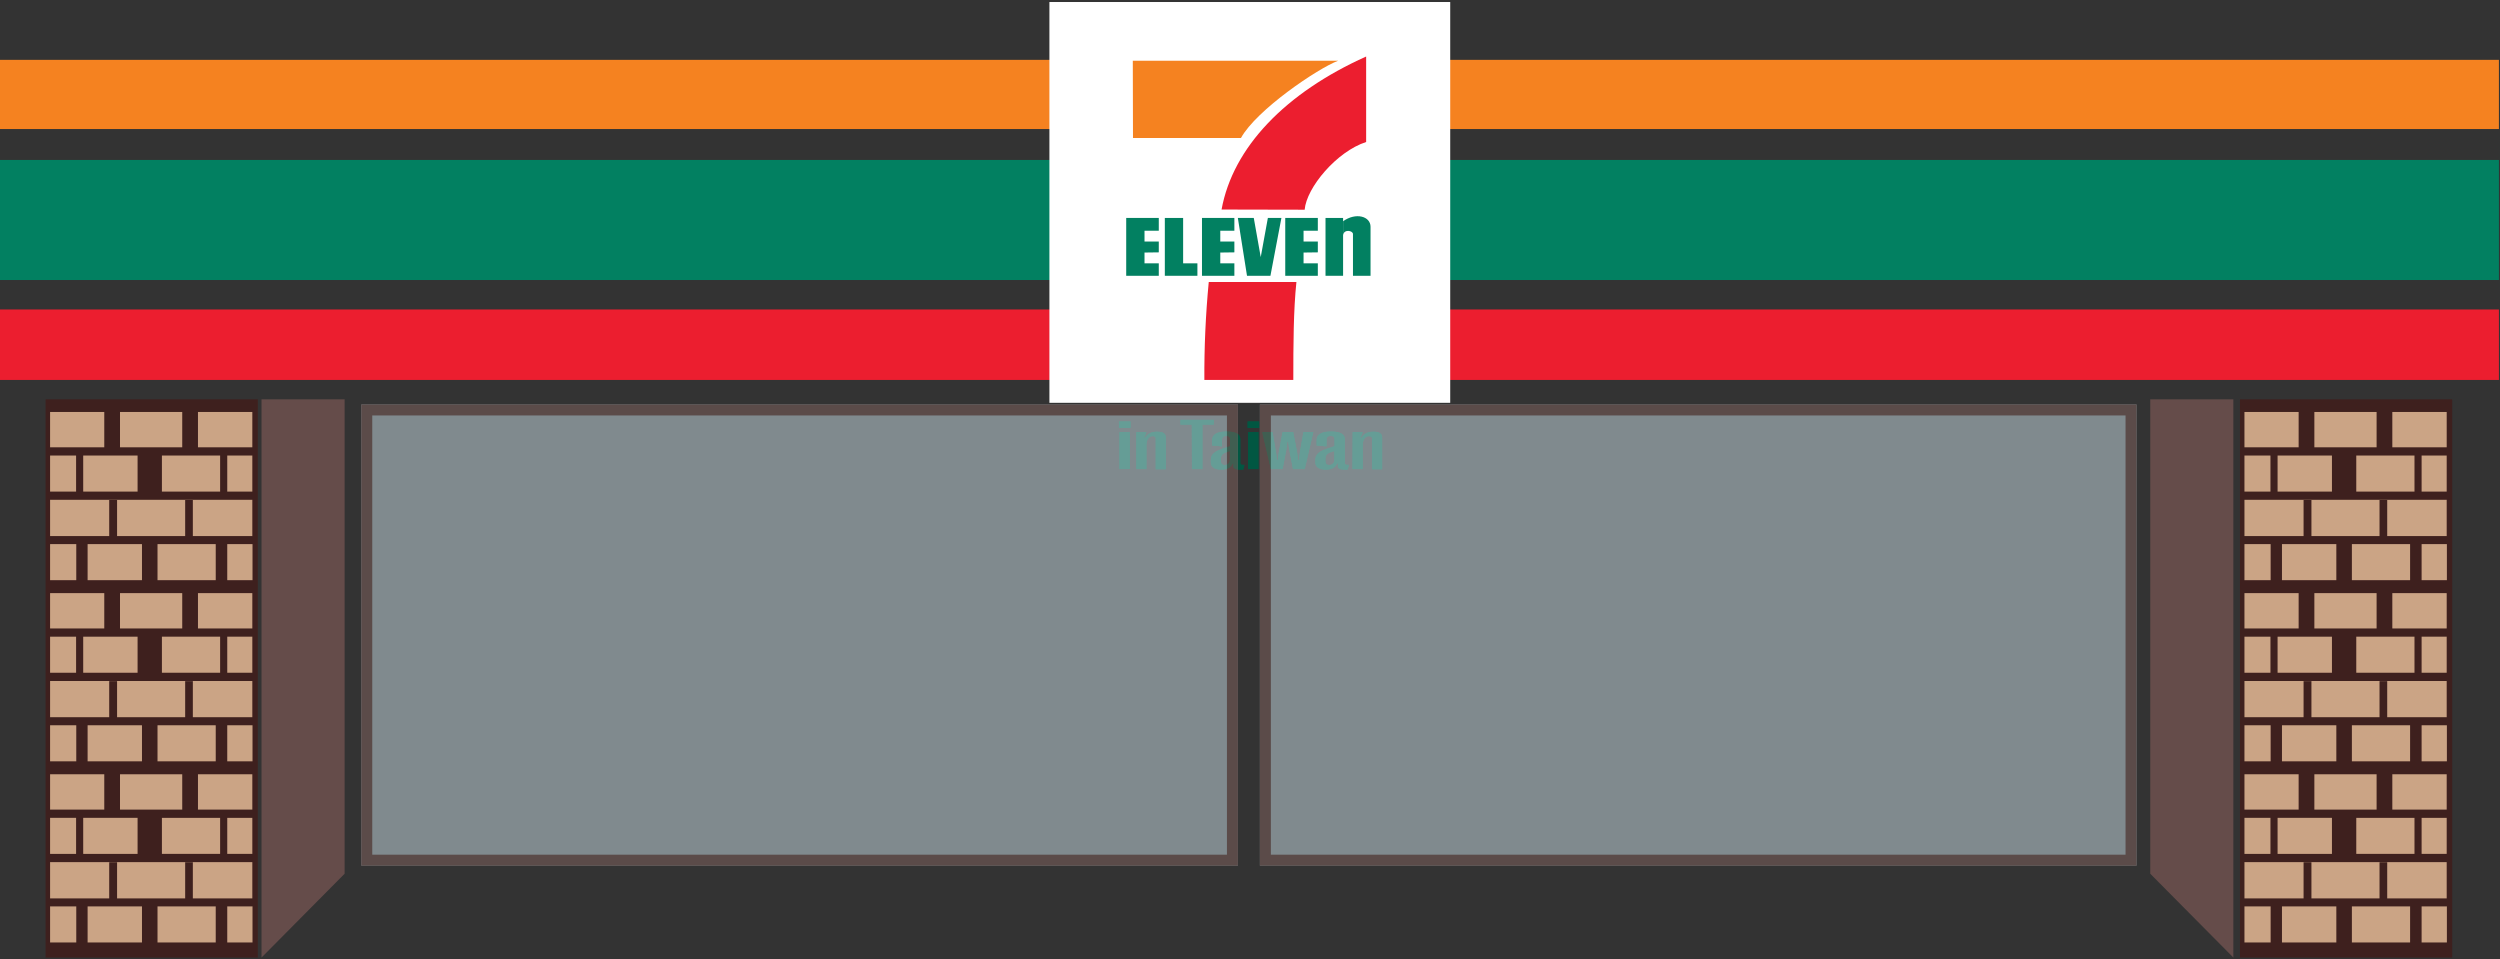 <?xml version="1.0" encoding="utf-8"?>
<!-- Generator: Adobe Illustrator 26.4.1, SVG Export Plug-In . SVG Version: 6.00 Build 0)  -->
<svg version="1.1" xmlns="http://www.w3.org/2000/svg" xmlns:xlink="http://www.w3.org/1999/xlink" x="0px" y="0px"
	 viewBox="0 0 1366 524" style="enable-background:new 0 0 1366 524;" xml:space="preserve">
<rect x="0" y="0" width="1366" height="524" fill="#333333" stroke="none"/>
<style type="text/css">
	.st0{fill:#015742;}
	.st1{clip-path:url(#SVGID_00000183229317872273117550000006264257384951218600_);}
	.st2{fill:#028061;}
	.st3{fill:#F58220;}
	.st4{fill:#EC1E2F;}
	.st5{fill:#FFFFFF;}
	.st6{opacity:0.455;}
	.st7{fill:#DBF1FB;}
	.st8{fill:none;stroke:#8A6864;stroke-width:6;}
	.st9{fill:#654C4A;}
	.st10{opacity:0.834;}
	.st11{opacity:0.765;fill:#461713;enable-background:new    ;}
	.st12{fill:#EABB96;}
</style>
<g id="text_00000163762108238148017280000010620323973934799020_">
	<g id="text">
		<g id="Group_434" transform="translate(611 229)">
			<path id="Path_2302" class="st0" d="M0.7,27.3h5.6V7.1H0.7V27.3z M0.4,4.8h6.3V1.3H0.4V4.8z"/>
			<g id="Group_433" transform="translate(0 0)">
				<g>
					<g>
						<defs>
							<rect id="SVGID_1_" width="144.6" height="28"/>
						</defs>
						<clipPath id="SVGID_00000153665733559779707870000001538230106164267392_">
							<use xlink:href="#SVGID_1_"  style="overflow:visible;"/>
						</clipPath>
						<g id="Group_432" style="clip-path:url(#SVGID_00000153665733559779707870000001538230106164267392_);">
							<path id="Path_2303" class="st0" d="M0.4,1.3h6.3v3.5H0.4V1.3z M0.7,7.1h5.6v20.2H0.7V7.1z"/>
							<path id="Path_2304" class="st0" d="M9.9,7.1h5.4c0,0.6-0.2,1.4-1.2,3l0.6,0.1c1.5-2.4,3.5-3.3,6.6-3.3c3.2,0,4.7,1,4.7,3.1
								v17.4h-5.5V10.6c0-0.8-0.6-1.3-1.7-1.3c-2,0-3.4,2-3.4,4.8v13.2H9.9V7.1z"/>
							<path id="Path_2305" class="st0" d="M9.9,7.1h5.4c0,0.6-0.2,1.4-1.2,3l0.6,0.1c1.5-2.4,3.5-3.3,6.6-3.3c3.2,0,4.7,1,4.7,3.1
								v17.4h-5.5V10.6c0-0.8-0.6-1.3-1.7-1.3c-2,0-3.4,2-3.4,4.8v13.2H9.9V7.1z"/>
							<path id="Path_2306" class="st0" d="M40.2,3H34V0.4h18.2V3H46v24.3h-5.7L40.2,3L40.2,3z"/>
							<path id="Path_2307" class="st0" d="M40.2,3H34V0.4h18.2V3H46v24.3h-5.7L40.2,3L40.2,3z"/>
							<path id="Path_2308" class="st0" d="M50.6,23.6v-1.3c0-3.6,3.1-5,6.8-6.3l3.7-1.2v-3.9c0-1.2-0.7-1.7-2.1-1.7
								c-1.7,0-2.4,0.7-2.3,2.7v3l-5.4-0.5v-2.7c-0.1-3.2,2.5-4.9,7.8-4.9c5.1,0,7.6,1.4,7.6,4.1v12.9c0,1,0.4,1.2,1.6,1.2H69
								l-0.7,2.5c-0.5,0.1-1,0.1-1.5,0.1c-3.5,0-4.4-1-3.7-3.3l-0.6-0.1c-0.9,2.2-3,3.4-6.2,3.4C52.5,27.6,50.6,26.1,50.6,23.6
								 M61,22.1v-4.7L59.2,18c-1.8,0.6-3.1,1.5-3.1,3.6V23c0,1.4,0.7,2.1,2,2.1c1.5,0.1,2.8-1,2.9-2.5C61,22.5,61,22.3,61,22.1"/>
							<path id="Path_2309" class="st0" d="M50.6,23.6v-1.3c0-3.6,3.1-5,6.8-6.3l3.7-1.2v-3.9c0-1.2-0.7-1.7-2.1-1.7
								c-1.7,0-2.4,0.7-2.3,2.7v3l-5.4-0.5v-2.7c-0.1-3.2,2.5-4.9,7.8-4.9c5.1,0,7.6,1.4,7.6,4.1v12.9c0,1,0.4,1.2,1.6,1.2H69
								l-0.7,2.5c-0.5,0.1-1,0.1-1.5,0.1c-3.5,0-4.4-1-3.7-3.3l-0.6-0.1c-0.9,2.2-3,3.4-6.2,3.4C52.5,27.6,50.6,26.1,50.6,23.6z
								 M61,22.1v-4.7L59.2,18c-1.8,0.6-3.1,1.5-3.1,3.6V23c0,1.4,0.7,2.1,2,2.1c1.5,0.1,2.8-1,2.9-2.5C61,22.5,61,22.3,61,22.1z"/>
							<path id="Path_2310" class="st0" d="M70.7,1.3H77v3.5h-6.3V1.3z M71,7.1h5.6v20.2H71V7.1z"/>
							<path id="Path_2311" class="st0" d="M70.7,1.3H77v3.5h-6.3V1.3z M71,7.1h5.6v20.2H71V7.1z"/>
							<path id="Path_2312" class="st0" d="M78.7,7.1h5.6l1.8,10.3c0.3,1.7,0.4,2.9,0.6,5h0.5c0.1-1.7,0.3-3.4,0.7-5l1.9-10.3h5.8
								l2,10.3c0.3,1.7,0.6,3.3,0.7,5h0.5c0.1-1.7,0.3-3.4,0.6-5l1.8-10.3h5.4l-4.7,20.2h-6.4L93.7,18c-0.4-1.9-0.6-3.8-0.8-5.7
								h-0.5c-0.2,1.9-0.4,3.8-0.8,5.7l-1.8,9.3h-6.4L78.7,7.1z"/>
							<path id="Path_2313" class="st0" d="M78.7,7.1h5.6l1.8,10.3c0.3,1.7,0.4,2.9,0.6,5h0.5c0.1-1.7,0.3-3.4,0.7-5l1.9-10.3h5.8
								l2,10.3c0.3,1.7,0.6,3.3,0.7,5h0.5c0.1-1.7,0.3-3.4,0.6-5l1.8-10.3h5.4l-4.7,20.2h-6.4L93.7,18c-0.4-1.9-0.6-3.8-0.8-5.7
								h-0.5c-0.2,1.9-0.4,3.8-0.8,5.7l-1.8,9.3h-6.4L78.7,7.1z"/>
							<path id="Path_2314" class="st0" d="M107.7,23.6v-1.3c0-3.6,3.1-5,6.8-6.3l3.7-1.2v-3.9c0-1.2-0.7-1.7-2.1-1.7
								c-1.7,0-2.4,0.7-2.3,2.7v3l-5.4-0.5v-2.7c-0.1-3.2,2.5-4.9,7.8-4.9c5.1,0,7.6,1.4,7.6,4.1v12.9c0,1,0.4,1.2,1.6,1.2h0.7
								l-0.7,2.5c-0.5,0.1-1,0.1-1.5,0.1c-3.5,0-4.4-1-3.7-3.3l-0.6-0.1c-0.9,2.2-3,3.4-6.2,3.4C109.6,27.6,107.7,26.1,107.7,23.6
								 M118.1,22.1v-4.7l-1.8,0.6c-1.8,0.6-3.1,1.5-3.1,3.6V23c0,1.4,0.7,2.1,2,2.1c1.5,0.1,2.8-1,2.9-2.5
								C118.2,22.5,118.1,22.3,118.1,22.1"/>
							<path id="Path_2315" class="st0" d="M107.7,23.6v-1.3c0-3.6,3.1-5,6.8-6.3l3.7-1.2v-3.9c0-1.2-0.7-1.7-2.1-1.7
								c-1.7,0-2.4,0.7-2.3,2.7v3l-5.4-0.5v-2.7c-0.1-3.2,2.5-4.9,7.8-4.9c5.1,0,7.6,1.4,7.6,4.1v12.9c0,1,0.4,1.2,1.6,1.2h0.7
								l-0.7,2.5c-0.5,0.1-1,0.1-1.5,0.1c-3.5,0-4.4-1-3.7-3.3l-0.6-0.1c-0.9,2.2-3,3.4-6.2,3.4C109.6,27.6,107.7,26.1,107.7,23.6z
								 M118.1,22.1v-4.7l-1.8,0.6c-1.8,0.6-3.1,1.5-3.1,3.6V23c0,1.4,0.7,2.1,2,2.1c1.5,0.1,2.8-1,2.9-2.5
								C118.2,22.5,118.2,22.3,118.1,22.1z"/>
							<path id="Path_2316" class="st0" d="M128.1,7.1h5.4c0,0.6-0.2,1.4-1.2,3l0.6,0.1c1.5-2.4,3.5-3.3,6.6-3.3
								c3.2,0,4.7,1,4.7,3.1v17.4h-5.5V10.6c0-0.8-0.6-1.3-1.7-1.3c-2,0-3.4,2-3.4,4.8v13.2H128L128.1,7.1L128.1,7.1z"/>
							<path id="Path_2317" class="st0" d="M128.1,7.1h5.4c0,0.6-0.2,1.4-1.2,3l0.6,0.1c1.5-2.4,3.5-3.3,6.6-3.3
								c3.2,0,4.7,1,4.7,3.1v17.4h-5.5V10.6c0-0.8-0.6-1.3-1.7-1.3c-2,0-3.4,2-3.4,4.8v13.2H128L128.1,7.1L128.1,7.1z"/>
						</g>
					</g>
				</g>
			</g>
		</g>
	</g>
</g>
<g id="bg_00000000926910029310867300000008996892941374858374_">
	<g id="bg">
		<rect id="Rectangle_310" x="-0.6" y="87.4" class="st2" width="1366" height="65.6"/>
		<rect id="Rectangle_311" x="-0.6" y="32.7" class="st3" width="1366" height="37.8"/>
		<rect id="Rectangle_312" x="-0.6" y="169.1" class="st4" width="1366" height="38.5"/>
		<rect id="Rectangle_316" x="573.4" y="1.1" class="st5" width="219" height="219"/>
		<g id="Group_431" transform="translate(-1410.138 729.289)">
			<path id="Path_2292" class="st3" d="M2029.1-696.1h112.2c-11,4.1-44.7,26.9-53.1,42.2h-59L2029.1-696.1z"/>
			<path id="Path_2293" class="st4" d="M2118.5-575.2c-1.6,15.3-1.7,33.9-1.7,53.5h-48.6c-0.1-17.8,0.7-35.7,2.4-53.5H2118.5z"/>
			<path id="Path_2294" class="st2" d="M2035.5-591.3v5.9h7.8v6.8h-17.8v-31.6h17.8v7h-7.8v5.9h7.8v5.9L2035.5-591.3z"/>
			<path id="Path_2295" class="st2" d="M2076.9-591.3v5.9h7.7v6.8h-17.7v-31.6h17.7v7h-7.7v5.9h7.7v5.9L2076.9-591.3z"/>
			<path id="Path_2296" class="st2" d="M2122.4-591.3v5.9h7.8v6.8h-17.8v-31.6h17.8v7h-7.8v5.9h7.8v5.9L2122.4-591.3z"/>
			<path id="Path_2297" class="st2" d="M2064.4-585.4v6.8h-17.8v-31.6h10v24.8H2064.4z"/>
			<path id="Path_2298" class="st2" d="M2086.5-610.2l5,31.6h12.8l6-31.6h-7.4l-3.9,21.4l-3.8-21.4H2086.5z"/>
			<rect id="Rectangle_314" x="2134.4" y="-610.2" class="st2" width="9.6" height="31.6"/>
			<path id="Path_2299" class="st2" d="M2144-600.8c0.5-3.5,5.4-2.5,5.4-0.6v22.8h9.6v-26.8c0-5.7-8-8-15-3V-600.8z"/>
			<path id="Path_2300" class="st4" d="M2123-614.7c1-12.1,17.5-31.8,33.6-37v-46.7c-44.1,19.8-72.8,49.6-79,83.6L2123-614.7
				L2123-614.7z"/>
		</g>
	</g>
</g>
<g id="door-left_00000044160034662152367450000011611135191498011324_">
	<g id="door_00000108293468915922547470000007814622394454915738_">
		<g id="Rectangle_319" class="st6">
			<rect x="197.4" y="221" class="st7" width="479" height="252"/>
			<rect x="200.4" y="224" class="st8" width="473" height="246"/>
		</g>
	</g>
</g>
<g id="door-right_00000161593161850886672600000001223849731268484266_">
	<g id="door">
		<g id="Rectangle_320" transform="translate(491)" class="st6">
			<rect x="197.4" y="221" class="st7" width="479" height="252"/>
			<rect x="200.4" y="224" class="st8" width="473" height="246"/>
		</g>
	</g>
</g>
<g id="walls">
	<path id="Path_2330" class="st9" d="M1220.3,523.2l-45.4-45.8V218.2h45.4V523.2z"/>
	<g id="Group_439" transform="translate(1199 -4)" class="st10">
		<rect id="Rectangle_318" x="24.9" y="222.2" class="st11" width="116" height="305"/>
		<g id="Group_435" transform="translate(34.471 229.906)">
			<path id="Path_2318" class="st12" d="M40.7,23H11v19.7H7.1V23H-7.1v19.7h47.8V23z"/>
			<path id="Path_2319" class="st12" d="M13.4,71.4h29.7v19.7H13.4V71.4z"/>
			<path id="Path_2320" class="st12" d="M-7.1,71.4H7.2v19.7H-7.1V71.4z"/>
			<path id="Path_2321" class="st12" d="M31.1-0.8h34v19.3h-34V-0.8z"/>
			<path id="Path_2322" class="st12" d="M-7.1-0.8h29.6v19.3H-7.1V-0.8z"/>
			<path id="Path_2323" class="st12" d="M89.7,42.7h-3.9V23H54v19.7h49.4V23H89.7V42.7z"/>
			<path id="Path_2324" class="st12" d="M-7.1,67h32.3V47.3h4.3V67h37.2V47.3h4.2V67h32.5V47.2H-7.1V67z"/>
			<path id="Path_2325" class="st12" d="M51.6,71.4h31.8v19.7H51.6V71.4z"/>
			<path id="Path_2326" class="st12" d="M73.7-0.8h29.7v19.3H73.7V-0.8z"/>
			<path id="Path_2327" class="st12" d="M89.7,71.4h13.8v19.7H89.7V71.4z"/>
		</g>
		<g id="Group_436" transform="translate(34.471 328.887)">
			<path id="Path_2318-2" class="st12" d="M40.7,23H11v19.7H7.1V23H-7.1v19.7h47.8V23z"/>
			<path id="Path_2319-2" class="st12" d="M13.4,71.4h29.7v19.7H13.4V71.4z"/>
			<path id="Path_2320-2" class="st12" d="M-7.1,71.4H7.2v19.7H-7.1V71.4z"/>
			<path id="Path_2321-2" class="st12" d="M31.1-0.8h34v19.3h-34V-0.8z"/>
			<path id="Path_2322-2" class="st12" d="M-7.1-0.8h29.6v19.3H-7.1V-0.8z"/>
			<path id="Path_2323-2" class="st12" d="M89.7,42.7h-3.9V23H54v19.7h49.4V23H89.7V42.7z"/>
			<path id="Path_2324-2" class="st12" d="M-7.1,67h32.3V47.3h4.3V67h37.2V47.3h4.2V67h32.5V47.2H-7.1V67z"/>
			<path id="Path_2325-2" class="st12" d="M51.6,71.4h31.8v19.7H51.6V71.4z"/>
			<path id="Path_2326-2" class="st12" d="M73.7-0.8h29.7v19.3H73.7V-0.8z"/>
			<path id="Path_2327-2" class="st12" d="M89.7,71.4h13.8v19.7H89.7V71.4z"/>
		</g>
		<g id="Group_437" transform="translate(34.471 427.868)">
			<path id="Path_2318-3" class="st12" d="M40.7,23H11v19.7H7.1V23H-7.1v19.7h47.8V23z"/>
			<path id="Path_2319-3" class="st12" d="M13.4,71.4h29.7v19.7H13.4V71.4z"/>
			<path id="Path_2320-3" class="st12" d="M-7.1,71.4H7.2v19.7H-7.1V71.4z"/>
			<path id="Path_2321-3" class="st12" d="M31.1-0.8h34v19.3h-34V-0.8z"/>
			<path id="Path_2322-3" class="st12" d="M-7.1-0.8h29.6v19.3H-7.1V-0.8z"/>
			<path id="Path_2323-3" class="st12" d="M89.7,42.7h-3.9V23H54v19.7h49.4V23H89.7V42.7z"/>
			<path id="Path_2324-3" class="st12" d="M-7.1,67h32.3V47.3h4.3V67h37.2V47.3h4.2V67h32.5V47.2H-7.1V67z"/>
			<path id="Path_2325-3" class="st12" d="M51.6,71.4h31.8v19.7H51.6V71.4z"/>
			<path id="Path_2326-3" class="st12" d="M73.7-0.8h29.7v19.3H73.7V-0.8z"/>
			<path id="Path_2327-3" class="st12" d="M89.7,71.4h13.8v19.7H89.7V71.4z"/>
		</g>
	</g>
	<g id="Group_438" transform="translate(0 -4)" class="st10">
		<rect id="Rectangle_318-2" x="24.9" y="222.2" class="st11" width="116" height="305"/>
		<g id="Group_435-2" transform="translate(34.471 229.906)">
			<path id="Path_2318-4" class="st12" d="M40.7,23H11v19.7H7.1V23H-7.1v19.7h47.8V23z"/>
			<path id="Path_2319-4" class="st12" d="M13.4,71.4h29.7v19.7H13.4V71.4z"/>
			<path id="Path_2320-4" class="st12" d="M-7.1,71.4H7.2v19.7H-7.1V71.4z"/>
			<path id="Path_2321-4" class="st12" d="M31.1-0.8h34v19.3h-34V-0.8z"/>
			<path id="Path_2322-4" class="st12" d="M-7.1-0.8h29.6v19.3H-7.1V-0.8z"/>
			<path id="Path_2323-4" class="st12" d="M89.7,42.7h-3.9V23H54v19.7h49.4V23H89.7V42.7z"/>
			<path id="Path_2324-4" class="st12" d="M-7.1,67h32.3V47.3h4.3V67h37.2V47.3h4.2V67h32.5V47.2H-7.1V67z"/>
			<path id="Path_2325-4" class="st12" d="M51.6,71.4h31.8v19.7H51.6V71.4z"/>
			<path id="Path_2326-4" class="st12" d="M73.7-0.8h29.7v19.3H73.7V-0.8z"/>
			<path id="Path_2327-4" class="st12" d="M89.7,71.4h13.8v19.7H89.7V71.4z"/>
		</g>
		<g id="Group_436-2" transform="translate(34.471 328.887)">
			<path id="Path_2318-5" class="st12" d="M40.7,23H11v19.7H7.1V23H-7.1v19.7h47.8V23z"/>
			<path id="Path_2319-5" class="st12" d="M13.4,71.4h29.7v19.7H13.4V71.4z"/>
			<path id="Path_2320-5" class="st12" d="M-7.1,71.4H7.2v19.7H-7.1V71.4z"/>
			<path id="Path_2321-5" class="st12" d="M31.1-0.8h34v19.3h-34V-0.8z"/>
			<path id="Path_2322-5" class="st12" d="M-7.1-0.8h29.6v19.3H-7.1V-0.8z"/>
			<path id="Path_2323-5" class="st12" d="M89.7,42.7h-3.9V23H54v19.7h49.4V23H89.7V42.7z"/>
			<path id="Path_2324-5" class="st12" d="M-7.1,67h32.3V47.3h4.3V67h37.2V47.3h4.2V67h32.5V47.2H-7.1V67z"/>
			<path id="Path_2325-5" class="st12" d="M51.6,71.4h31.8v19.7H51.6V71.4z"/>
			<path id="Path_2326-5" class="st12" d="M73.7-0.8h29.7v19.3H73.7V-0.8z"/>
			<path id="Path_2327-5" class="st12" d="M89.7,71.4h13.8v19.7H89.7V71.4z"/>
		</g>
		<g id="Group_437-2" transform="translate(34.471 427.868)">
			<path id="Path_2318-6" class="st12" d="M40.7,23H11v19.7H7.1V23H-7.1v19.7h47.8V23z"/>
			<path id="Path_2319-6" class="st12" d="M13.4,71.4h29.7v19.7H13.4V71.4z"/>
			<path id="Path_2320-6" class="st12" d="M-7.1,71.4H7.2v19.7H-7.1V71.4z"/>
			<path id="Path_2321-6" class="st12" d="M31.1-0.8h34v19.3h-34V-0.8z"/>
			<path id="Path_2322-6" class="st12" d="M-7.1-0.8h29.6v19.3H-7.1V-0.8z"/>
			<path id="Path_2323-6" class="st12" d="M89.7,42.7h-3.9V23H54v19.7h49.4V23H89.7V42.7z"/>
			<path id="Path_2324-6" class="st12" d="M-7.1,67h32.3V47.3h4.3V67h37.2V47.3h4.2V67h32.5V47.2H-7.1V67z"/>
			<path id="Path_2325-6" class="st12" d="M51.6,71.4h31.8v19.7H51.6V71.4z"/>
			<path id="Path_2326-6" class="st12" d="M73.7-0.8h29.7v19.3H73.7V-0.8z"/>
			<path id="Path_2327-6" class="st12" d="M89.7,71.4h13.8v19.7H89.7V71.4z"/>
		</g>
	</g>
	<path id="Path_2329" class="st9" d="M142.9,523.2l45.4-45.8V218.2h-45.4V523.2z"/>
</g>
</svg>
